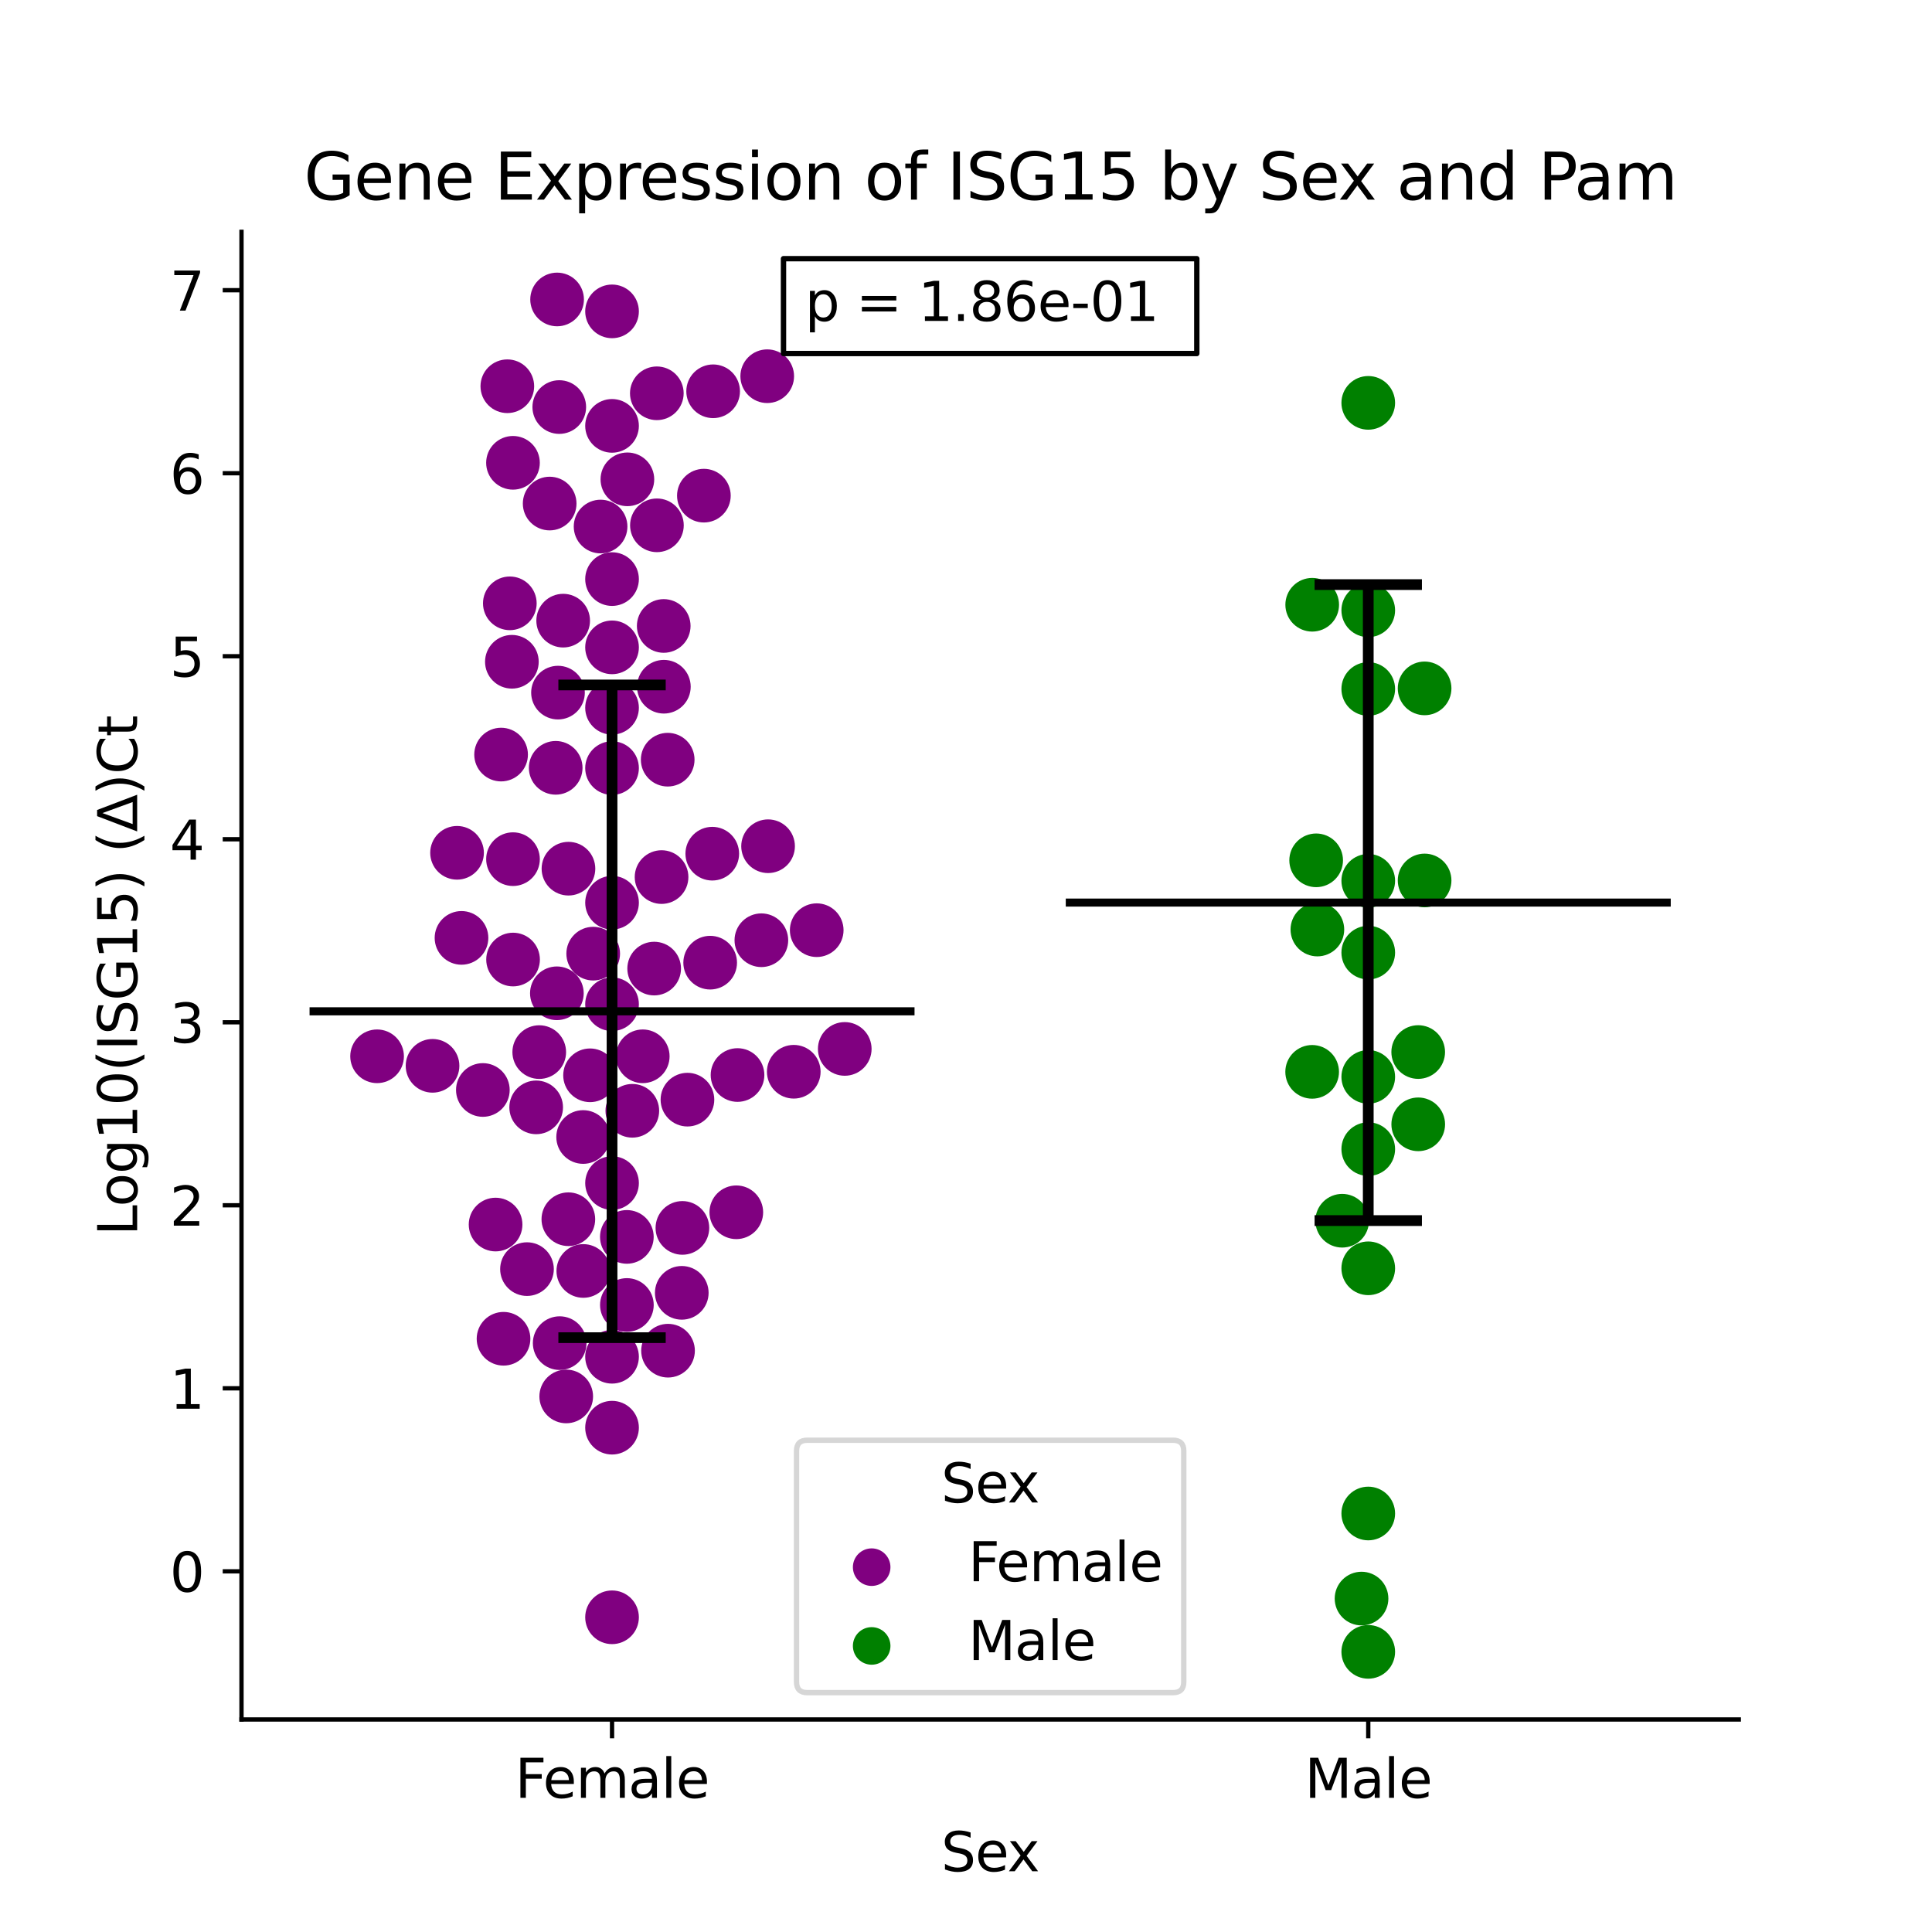 <?xml version="1.0" encoding="utf-8" standalone="no"?>
<!DOCTYPE svg PUBLIC "-//W3C//DTD SVG 1.1//EN"
  "http://www.w3.org/Graphics/SVG/1.1/DTD/svg11.dtd">
<svg xmlns:xlink="http://www.w3.org/1999/xlink" width="360pt" height="360pt" viewBox="0 0 360 360" xmlns="http://www.w3.org/2000/svg" version="1.1">
 <defs>
  <style type="text/css">*{stroke-linejoin: round; stroke-linecap: butt}</style>
 </defs>
 <g id="figure_1">
  <g id="patch_1">
   <path d="M 0 360 
L 360 360 
L 360 0 
L 0 0 
z
" style="fill: #ffffff"/>
  </g>
  <g id="axes_1">
   <g id="patch_2">
    <path d="M 45 320.4 
L 324 320.4 
L 324 43.2 
L 45 43.2 
z
" style="fill: #ffffff"/>
   </g>
   <g id="PathCollection_1">
    <defs>
     <path id="C0_0_5f300815d1" d="M 0 5 
C 1.326 5 2.598 4.473 3.536 3.536 
C 4.473 2.598 5 1.326 5 -0 
C 5 -1.326 4.473 -2.598 3.536 -3.536 
C 2.598 -4.473 1.326 -5 0 -5 
C -1.326 -5 -2.598 -4.473 -3.536 -3.536 
C -4.473 -2.598 -5 -1.326 -5 0 
C -5 1.326 -4.473 2.598 -3.536 3.536 
C -2.598 4.473 -1.326 5 0 5 
z
"/>
    </defs>
    <g clip-path="url(#p15a70c4b6a)">
     <use xlink:href="#C0_0_5f300815d1" x="102.422" y="93.83" style="fill: #800080"/>
    </g>
    <g clip-path="url(#p15a70c4b6a)">
     <use xlink:href="#C0_0_5f300815d1" x="123.675" y="116.638" style="fill: #800080"/>
    </g>
    <g clip-path="url(#p15a70c4b6a)">
     <use xlink:href="#C0_0_5f300815d1" x="122.408" y="97.885" style="fill: #800080"/>
    </g>
    <g clip-path="url(#p15a70c4b6a)">
     <use xlink:href="#C0_0_5f300815d1" x="132.883" y="72.91" style="fill: #800080"/>
    </g>
    <g clip-path="url(#p15a70c4b6a)">
     <use xlink:href="#C0_0_5f300815d1" x="114.045" y="120.625" style="fill: #800080"/>
    </g>
    <g clip-path="url(#p15a70c4b6a)">
     <use xlink:href="#C0_0_5f300815d1" x="123.272" y="163.43" style="fill: #800080"/>
    </g>
    <g clip-path="url(#p15a70c4b6a)">
     <use xlink:href="#C0_0_5f300815d1" x="114.045" y="301.359" style="fill: #800080"/>
    </g>
    <g clip-path="url(#p15a70c4b6a)">
     <use xlink:href="#C0_0_5f300815d1" x="114.045" y="131.887" style="fill: #800080"/>
    </g>
    <g clip-path="url(#p15a70c4b6a)">
     <use xlink:href="#C0_0_5f300815d1" x="111.91" y="98.113" style="fill: #800080"/>
    </g>
    <g clip-path="url(#p15a70c4b6a)">
     <use xlink:href="#C0_0_5f300815d1" x="104.938" y="115.649" style="fill: #800080"/>
    </g>
    <g clip-path="url(#p15a70c4b6a)">
     <use xlink:href="#C0_0_5f300815d1" x="114.045" y="79.354" style="fill: #800080"/>
    </g>
    <g clip-path="url(#p15a70c4b6a)">
     <use xlink:href="#C0_0_5f300815d1" x="114.045" y="252.812" style="fill: #800080"/>
    </g>
    <g clip-path="url(#p15a70c4b6a)">
     <use xlink:href="#C0_0_5f300815d1" x="100.48" y="196.043" style="fill: #800080"/>
    </g>
    <g clip-path="url(#p15a70c4b6a)">
     <use xlink:href="#C0_0_5f300815d1" x="132.722" y="159.071" style="fill: #800080"/>
    </g>
    <g clip-path="url(#p15a70c4b6a)">
     <use xlink:href="#C0_0_5f300815d1" x="85.994" y="174.762" style="fill: #800080"/>
    </g>
    <g clip-path="url(#p15a70c4b6a)">
     <use xlink:href="#C0_0_5f300815d1" x="116.805" y="230.479" style="fill: #800080"/>
    </g>
    <g clip-path="url(#p15a70c4b6a)">
     <use xlink:href="#C0_0_5f300815d1" x="103.807" y="55.8" style="fill: #800080"/>
    </g>
    <g clip-path="url(#p15a70c4b6a)">
     <use xlink:href="#C0_0_5f300815d1" x="94.533" y="71.972" style="fill: #800080"/>
    </g>
    <g clip-path="url(#p15a70c4b6a)">
     <use xlink:href="#C0_0_5f300815d1" x="95.602" y="178.797" style="fill: #800080"/>
    </g>
    <g clip-path="url(#p15a70c4b6a)">
     <use xlink:href="#C0_0_5f300815d1" x="132.331" y="179.379" style="fill: #800080"/>
    </g>
    <g clip-path="url(#p15a70c4b6a)">
     <use xlink:href="#C0_0_5f300815d1" x="105.904" y="227.184" style="fill: #800080"/>
    </g>
    <g clip-path="url(#p15a70c4b6a)">
     <use xlink:href="#C0_0_5f300815d1" x="121.895" y="180.48" style="fill: #800080"/>
    </g>
    <g clip-path="url(#p15a70c4b6a)">
     <use xlink:href="#C0_0_5f300815d1" x="93.825" y="249.459" style="fill: #800080"/>
    </g>
    <g clip-path="url(#p15a70c4b6a)">
     <use xlink:href="#C0_0_5f300815d1" x="131.158" y="92.358" style="fill: #800080"/>
    </g>
    <g clip-path="url(#p15a70c4b6a)">
     <use xlink:href="#C0_0_5f300815d1" x="95.382" y="123.312" style="fill: #800080"/>
    </g>
    <g clip-path="url(#p15a70c4b6a)">
     <use xlink:href="#C0_0_5f300815d1" x="80.598" y="198.601" style="fill: #800080"/>
    </g>
    <g clip-path="url(#p15a70c4b6a)">
     <use xlink:href="#C0_0_5f300815d1" x="147.906" y="199.705" style="fill: #800080"/>
    </g>
    <g clip-path="url(#p15a70c4b6a)">
     <use xlink:href="#C0_0_5f300815d1" x="122.39" y="73.285" style="fill: #800080"/>
    </g>
    <g clip-path="url(#p15a70c4b6a)">
     <use xlink:href="#C0_0_5f300815d1" x="114.045" y="58.02" style="fill: #800080"/>
    </g>
    <g clip-path="url(#p15a70c4b6a)">
     <use xlink:href="#C0_0_5f300815d1" x="95.587" y="86.239" style="fill: #800080"/>
    </g>
    <g clip-path="url(#p15a70c4b6a)">
     <use xlink:href="#C0_0_5f300815d1" x="93.371" y="140.604" style="fill: #800080"/>
    </g>
    <g clip-path="url(#p15a70c4b6a)">
     <use xlink:href="#C0_0_5f300815d1" x="103.974" y="129.06" style="fill: #800080"/>
    </g>
    <g clip-path="url(#p15a70c4b6a)">
     <use xlink:href="#C0_0_5f300815d1" x="108.661" y="211.864" style="fill: #800080"/>
    </g>
    <g clip-path="url(#p15a70c4b6a)">
     <use xlink:href="#C0_0_5f300815d1" x="103.546" y="143.073" style="fill: #800080"/>
    </g>
    <g clip-path="url(#p15a70c4b6a)">
     <use xlink:href="#C0_0_5f300815d1" x="94.999" y="112.422" style="fill: #800080"/>
    </g>
    <g clip-path="url(#p15a70c4b6a)">
     <use xlink:href="#C0_0_5f300815d1" x="123.702" y="127.96" style="fill: #800080"/>
    </g>
    <g clip-path="url(#p15a70c4b6a)">
     <use xlink:href="#C0_0_5f300815d1" x="141.87" y="175.199" style="fill: #800080"/>
    </g>
    <g clip-path="url(#p15a70c4b6a)">
     <use xlink:href="#C0_0_5f300815d1" x="127.156" y="228.803" style="fill: #800080"/>
    </g>
    <g clip-path="url(#p15a70c4b6a)">
     <use xlink:href="#C0_0_5f300815d1" x="143.12" y="157.682" style="fill: #800080"/>
    </g>
    <g clip-path="url(#p15a70c4b6a)">
     <use xlink:href="#C0_0_5f300815d1" x="70.264" y="196.826" style="fill: #800080"/>
    </g>
    <g clip-path="url(#p15a70c4b6a)">
     <use xlink:href="#C0_0_5f300815d1" x="105.924" y="161.865" style="fill: #800080"/>
    </g>
    <g clip-path="url(#p15a70c4b6a)">
     <use xlink:href="#C0_0_5f300815d1" x="85.164" y="158.908" style="fill: #800080"/>
    </g>
    <g clip-path="url(#p15a70c4b6a)">
     <use xlink:href="#C0_0_5f300815d1" x="137.201" y="225.891" style="fill: #800080"/>
    </g>
    <g clip-path="url(#p15a70c4b6a)">
     <use xlink:href="#C0_0_5f300815d1" x="103.766" y="185.085" style="fill: #800080"/>
    </g>
    <g clip-path="url(#p15a70c4b6a)">
     <use xlink:href="#C0_0_5f300815d1" x="124.416" y="141.556" style="fill: #800080"/>
    </g>
    <g clip-path="url(#p15a70c4b6a)">
     <use xlink:href="#C0_0_5f300815d1" x="110.534" y="177.698" style="fill: #800080"/>
    </g>
    <g clip-path="url(#p15a70c4b6a)">
     <use xlink:href="#C0_0_5f300815d1" x="89.974" y="203.102" style="fill: #800080"/>
    </g>
    <g clip-path="url(#p15a70c4b6a)">
     <use xlink:href="#C0_0_5f300815d1" x="104.212" y="75.849" style="fill: #800080"/>
    </g>
    <g clip-path="url(#p15a70c4b6a)">
     <use xlink:href="#C0_0_5f300815d1" x="119.768" y="196.826" style="fill: #800080"/>
    </g>
    <g clip-path="url(#p15a70c4b6a)">
     <use xlink:href="#C0_0_5f300815d1" x="152.184" y="173.326" style="fill: #800080"/>
    </g>
    <g clip-path="url(#p15a70c4b6a)">
     <use xlink:href="#C0_0_5f300815d1" x="92.345" y="228.178" style="fill: #800080"/>
    </g>
    <g clip-path="url(#p15a70c4b6a)">
     <use xlink:href="#C0_0_5f300815d1" x="124.478" y="251.681" style="fill: #800080"/>
    </g>
    <g clip-path="url(#p15a70c4b6a)">
     <use xlink:href="#C0_0_5f300815d1" x="116.905" y="89.317" style="fill: #800080"/>
    </g>
    <g clip-path="url(#p15a70c4b6a)">
     <use xlink:href="#C0_0_5f300815d1" x="142.961" y="70.102" style="fill: #800080"/>
    </g>
    <g clip-path="url(#p15a70c4b6a)">
     <use xlink:href="#C0_0_5f300815d1" x="114.045" y="107.905" style="fill: #800080"/>
    </g>
    <g clip-path="url(#p15a70c4b6a)">
     <use xlink:href="#C0_0_5f300815d1" x="114.045" y="168.203" style="fill: #800080"/>
    </g>
    <g clip-path="url(#p15a70c4b6a)">
     <use xlink:href="#C0_0_5f300815d1" x="157.408" y="195.451" style="fill: #800080"/>
    </g>
    <g clip-path="url(#p15a70c4b6a)">
     <use xlink:href="#C0_0_5f300815d1" x="127.039" y="240.902" style="fill: #800080"/>
    </g>
    <g clip-path="url(#p15a70c4b6a)">
     <use xlink:href="#C0_0_5f300815d1" x="117.824" y="206.98" style="fill: #800080"/>
    </g>
    <g clip-path="url(#p15a70c4b6a)">
     <use xlink:href="#C0_0_5f300815d1" x="114.045" y="187.122" style="fill: #800080"/>
    </g>
    <g clip-path="url(#p15a70c4b6a)">
     <use xlink:href="#C0_0_5f300815d1" x="108.691" y="236.826" style="fill: #800080"/>
    </g>
    <g clip-path="url(#p15a70c4b6a)">
     <use xlink:href="#C0_0_5f300815d1" x="128.095" y="204.903" style="fill: #800080"/>
    </g>
    <g clip-path="url(#p15a70c4b6a)">
     <use xlink:href="#C0_0_5f300815d1" x="114.045" y="266.028" style="fill: #800080"/>
    </g>
    <g clip-path="url(#p15a70c4b6a)">
     <use xlink:href="#C0_0_5f300815d1" x="109.948" y="200.367" style="fill: #800080"/>
    </g>
    <g clip-path="url(#p15a70c4b6a)">
     <use xlink:href="#C0_0_5f300815d1" x="137.426" y="200.316" style="fill: #800080"/>
    </g>
    <g clip-path="url(#p15a70c4b6a)">
     <use xlink:href="#C0_0_5f300815d1" x="114.045" y="143.123" style="fill: #800080"/>
    </g>
    <g clip-path="url(#p15a70c4b6a)">
     <use xlink:href="#C0_0_5f300815d1" x="105.508" y="260.206" style="fill: #800080"/>
    </g>
    <g clip-path="url(#p15a70c4b6a)">
     <use xlink:href="#C0_0_5f300815d1" x="95.59" y="160.092" style="fill: #800080"/>
    </g>
    <g clip-path="url(#p15a70c4b6a)">
     <use xlink:href="#C0_0_5f300815d1" x="98.197" y="236.481" style="fill: #800080"/>
    </g>
    <g clip-path="url(#p15a70c4b6a)">
     <use xlink:href="#C0_0_5f300815d1" x="99.908" y="206.341" style="fill: #800080"/>
    </g>
    <g clip-path="url(#p15a70c4b6a)">
     <use xlink:href="#C0_0_5f300815d1" x="114.045" y="220.449" style="fill: #800080"/>
    </g>
    <g clip-path="url(#p15a70c4b6a)">
     <use xlink:href="#C0_0_5f300815d1" x="104.29" y="250.274" style="fill: #800080"/>
    </g>
    <g clip-path="url(#p15a70c4b6a)">
     <use xlink:href="#C0_0_5f300815d1" x="116.811" y="243.165" style="fill: #800080"/>
    </g>
   </g>
   <g id="PathCollection_2">
    <defs>
     <path id="C1_0_6f88c7e25a" d="M 0 5 
C 1.326 5 2.598 4.473 3.536 3.536 
C 4.473 2.598 5 1.326 5 -0 
C 5 -1.326 4.473 -2.598 3.536 -3.536 
C 2.598 -4.473 1.326 -5 0 -5 
C -1.326 -5 -2.598 -4.473 -3.536 -3.536 
C -4.473 -2.598 -5 -1.326 -5 0 
C -5 1.326 -4.473 2.598 -3.536 3.536 
C -2.598 4.473 -1.326 5 0 5 
z
"/>
    </defs>
    <g clip-path="url(#p15a70c4b6a)">
     <use xlink:href="#C1_0_6f88c7e25a" x="254.955" y="236.33" style="fill: #008000"/>
    </g>
    <g clip-path="url(#p15a70c4b6a)">
     <use xlink:href="#C1_0_6f88c7e25a" x="254.955" y="282.018" style="fill: #008000"/>
    </g>
    <g clip-path="url(#p15a70c4b6a)">
     <use xlink:href="#C1_0_6f88c7e25a" x="254.955" y="75.068" style="fill: #008000"/>
    </g>
    <g clip-path="url(#p15a70c4b6a)">
     <use xlink:href="#C1_0_6f88c7e25a" x="245.247" y="160.31" style="fill: #008000"/>
    </g>
    <g clip-path="url(#p15a70c4b6a)">
     <use xlink:href="#C1_0_6f88c7e25a" x="254.955" y="214.122" style="fill: #008000"/>
    </g>
    <g clip-path="url(#p15a70c4b6a)">
     <use xlink:href="#C1_0_6f88c7e25a" x="254.955" y="128.379" style="fill: #008000"/>
    </g>
    <g clip-path="url(#p15a70c4b6a)">
     <use xlink:href="#C1_0_6f88c7e25a" x="254.955" y="177.506" style="fill: #008000"/>
    </g>
    <g clip-path="url(#p15a70c4b6a)">
     <use xlink:href="#C1_0_6f88c7e25a" x="265.454" y="164.062" style="fill: #008000"/>
    </g>
    <g clip-path="url(#p15a70c4b6a)">
     <use xlink:href="#C1_0_6f88c7e25a" x="244.501" y="199.724" style="fill: #008000"/>
    </g>
    <g clip-path="url(#p15a70c4b6a)">
     <use xlink:href="#C1_0_6f88c7e25a" x="244.511" y="112.687" style="fill: #008000"/>
    </g>
    <g clip-path="url(#p15a70c4b6a)">
     <use xlink:href="#C1_0_6f88c7e25a" x="264.267" y="209.502" style="fill: #008000"/>
    </g>
    <g clip-path="url(#p15a70c4b6a)">
     <use xlink:href="#C1_0_6f88c7e25a" x="250.098" y="227.464" style="fill: #008000"/>
    </g>
    <g clip-path="url(#p15a70c4b6a)">
     <use xlink:href="#C1_0_6f88c7e25a" x="254.955" y="200.661" style="fill: #008000"/>
    </g>
    <g clip-path="url(#p15a70c4b6a)">
     <use xlink:href="#C1_0_6f88c7e25a" x="254.955" y="307.8" style="fill: #008000"/>
    </g>
    <g clip-path="url(#p15a70c4b6a)">
     <use xlink:href="#C1_0_6f88c7e25a" x="254.955" y="164.122" style="fill: #008000"/>
    </g>
    <g clip-path="url(#p15a70c4b6a)">
     <use xlink:href="#C1_0_6f88c7e25a" x="265.454" y="128.271" style="fill: #008000"/>
    </g>
    <g clip-path="url(#p15a70c4b6a)">
     <use xlink:href="#C1_0_6f88c7e25a" x="264.262" y="196.033" style="fill: #008000"/>
    </g>
    <g clip-path="url(#p15a70c4b6a)">
     <use xlink:href="#C1_0_6f88c7e25a" x="254.955" y="113.725" style="fill: #008000"/>
    </g>
    <g clip-path="url(#p15a70c4b6a)">
     <use xlink:href="#C1_0_6f88c7e25a" x="253.702" y="297.871" style="fill: #008000"/>
    </g>
    <g clip-path="url(#p15a70c4b6a)">
     <use xlink:href="#C1_0_6f88c7e25a" x="245.475" y="173.205" style="fill: #008000"/>
    </g>
   </g>
   <g id="PathCollection_3"/>
   <g id="PathCollection_4"/>
   <g id="matplotlib.axis_1">
    <g id="xtick_1">
     <g id="line2d_1">
      <defs>
       <path id="m8dc4b980ef" d="M 0 0 
L 0 3.5 
" style="stroke: #000000; stroke-width: 0.8"/>
      </defs>
      <g>
       <use xlink:href="#m8dc4b980ef" x="114.045" y="320.4" style="stroke: #000000; stroke-width: 0.8"/>
      </g>
     </g>
     <g id="text_1">
      <!-- Female -->
      <g transform="translate(95.968 334.998) scale(0.1 -0.1)">
       <defs>
        <path id="DejaVuSans-46" d="M 628 4666 
L 3309 4666 
L 3309 4134 
L 1259 4134 
L 1259 2759 
L 3109 2759 
L 3109 2228 
L 1259 2228 
L 1259 0 
L 628 0 
L 628 4666 
z
" transform="scale(0.016)"/>
        <path id="DejaVuSans-65" d="M 3597 1894 
L 3597 1613 
L 953 1613 
Q 991 1019 1311 708 
Q 1631 397 2203 397 
Q 2534 397 2845 478 
Q 3156 559 3463 722 
L 3463 178 
Q 3153 47 2828 -22 
Q 2503 -91 2169 -91 
Q 1331 -91 842 396 
Q 353 884 353 1716 
Q 353 2575 817 3079 
Q 1281 3584 2069 3584 
Q 2775 3584 3186 3129 
Q 3597 2675 3597 1894 
z
M 3022 2063 
Q 3016 2534 2758 2815 
Q 2500 3097 2075 3097 
Q 1594 3097 1305 2825 
Q 1016 2553 972 2059 
L 3022 2063 
z
" transform="scale(0.016)"/>
        <path id="DejaVuSans-6d" d="M 3328 2828 
Q 3544 3216 3844 3400 
Q 4144 3584 4550 3584 
Q 5097 3584 5394 3201 
Q 5691 2819 5691 2113 
L 5691 0 
L 5113 0 
L 5113 2094 
Q 5113 2597 4934 2840 
Q 4756 3084 4391 3084 
Q 3944 3084 3684 2787 
Q 3425 2491 3425 1978 
L 3425 0 
L 2847 0 
L 2847 2094 
Q 2847 2600 2669 2842 
Q 2491 3084 2119 3084 
Q 1678 3084 1418 2786 
Q 1159 2488 1159 1978 
L 1159 0 
L 581 0 
L 581 3500 
L 1159 3500 
L 1159 2956 
Q 1356 3278 1631 3431 
Q 1906 3584 2284 3584 
Q 2666 3584 2933 3390 
Q 3200 3197 3328 2828 
z
" transform="scale(0.016)"/>
        <path id="DejaVuSans-61" d="M 2194 1759 
Q 1497 1759 1228 1600 
Q 959 1441 959 1056 
Q 959 750 1161 570 
Q 1363 391 1709 391 
Q 2188 391 2477 730 
Q 2766 1069 2766 1631 
L 2766 1759 
L 2194 1759 
z
M 3341 1997 
L 3341 0 
L 2766 0 
L 2766 531 
Q 2569 213 2275 61 
Q 1981 -91 1556 -91 
Q 1019 -91 701 211 
Q 384 513 384 1019 
Q 384 1609 779 1909 
Q 1175 2209 1959 2209 
L 2766 2209 
L 2766 2266 
Q 2766 2663 2505 2880 
Q 2244 3097 1772 3097 
Q 1472 3097 1187 3025 
Q 903 2953 641 2809 
L 641 3341 
Q 956 3463 1253 3523 
Q 1550 3584 1831 3584 
Q 2591 3584 2966 3190 
Q 3341 2797 3341 1997 
z
" transform="scale(0.016)"/>
        <path id="DejaVuSans-6c" d="M 603 4863 
L 1178 4863 
L 1178 0 
L 603 0 
L 603 4863 
z
" transform="scale(0.016)"/>
       </defs>
       <use xlink:href="#DejaVuSans-46"/>
       <use xlink:href="#DejaVuSans-65" x="52.02"/>
       <use xlink:href="#DejaVuSans-6d" x="113.543"/>
       <use xlink:href="#DejaVuSans-61" x="210.955"/>
       <use xlink:href="#DejaVuSans-6c" x="272.234"/>
       <use xlink:href="#DejaVuSans-65" x="300.018"/>
      </g>
     </g>
    </g>
    <g id="xtick_2">
     <g id="line2d_2">
      <g>
       <use xlink:href="#m8dc4b980ef" x="254.955" y="320.4" style="stroke: #000000; stroke-width: 0.8"/>
      </g>
     </g>
     <g id="text_2">
      <!-- Male -->
      <g transform="translate(243.111 334.998) scale(0.1 -0.1)">
       <defs>
        <path id="DejaVuSans-4d" d="M 628 4666 
L 1569 4666 
L 2759 1491 
L 3956 4666 
L 4897 4666 
L 4897 0 
L 4281 0 
L 4281 4097 
L 3078 897 
L 2444 897 
L 1241 4097 
L 1241 0 
L 628 0 
L 628 4666 
z
" transform="scale(0.016)"/>
       </defs>
       <use xlink:href="#DejaVuSans-4d"/>
       <use xlink:href="#DejaVuSans-61" x="86.279"/>
       <use xlink:href="#DejaVuSans-6c" x="147.559"/>
       <use xlink:href="#DejaVuSans-65" x="175.342"/>
      </g>
     </g>
    </g>
    <g id="text_3">
     <!-- Sex -->
     <g transform="translate(175.377 348.677) scale(0.1 -0.1)">
      <defs>
       <path id="DejaVuSans-53" d="M 3425 4513 
L 3425 3897 
Q 3066 4069 2747 4153 
Q 2428 4238 2131 4238 
Q 1616 4238 1336 4038 
Q 1056 3838 1056 3469 
Q 1056 3159 1242 3001 
Q 1428 2844 1947 2747 
L 2328 2669 
Q 3034 2534 3370 2195 
Q 3706 1856 3706 1288 
Q 3706 609 3251 259 
Q 2797 -91 1919 -91 
Q 1588 -91 1214 -16 
Q 841 59 441 206 
L 441 856 
Q 825 641 1194 531 
Q 1563 422 1919 422 
Q 2459 422 2753 634 
Q 3047 847 3047 1241 
Q 3047 1584 2836 1778 
Q 2625 1972 2144 2069 
L 1759 2144 
Q 1053 2284 737 2584 
Q 422 2884 422 3419 
Q 422 4038 858 4394 
Q 1294 4750 2059 4750 
Q 2388 4750 2728 4690 
Q 3069 4631 3425 4513 
z
" transform="scale(0.016)"/>
       <path id="DejaVuSans-78" d="M 3513 3500 
L 2247 1797 
L 3578 0 
L 2900 0 
L 1881 1375 
L 863 0 
L 184 0 
L 1544 1831 
L 300 3500 
L 978 3500 
L 1906 2253 
L 2834 3500 
L 3513 3500 
z
" transform="scale(0.016)"/>
      </defs>
      <use xlink:href="#DejaVuSans-53"/>
      <use xlink:href="#DejaVuSans-65" x="63.477"/>
      <use xlink:href="#DejaVuSans-78" x="123.25"/>
     </g>
    </g>
   </g>
   <g id="matplotlib.axis_2">
    <g id="ytick_1">
     <g id="line2d_3">
      <defs>
       <path id="m2714a1b925" d="M 0 0 
L -3.5 0 
" style="stroke: #000000; stroke-width: 0.8"/>
      </defs>
      <g>
       <use xlink:href="#m2714a1b925" x="45" y="292.794" style="stroke: #000000; stroke-width: 0.8"/>
      </g>
     </g>
     <g id="text_4">
      <!-- 0 -->
      <g transform="translate(31.637 296.593) scale(0.1 -0.1)">
       <defs>
        <path id="DejaVuSans-30" d="M 2034 4250 
Q 1547 4250 1301 3770 
Q 1056 3291 1056 2328 
Q 1056 1369 1301 889 
Q 1547 409 2034 409 
Q 2525 409 2770 889 
Q 3016 1369 3016 2328 
Q 3016 3291 2770 3770 
Q 2525 4250 2034 4250 
z
M 2034 4750 
Q 2819 4750 3233 4129 
Q 3647 3509 3647 2328 
Q 3647 1150 3233 529 
Q 2819 -91 2034 -91 
Q 1250 -91 836 529 
Q 422 1150 422 2328 
Q 422 3509 836 4129 
Q 1250 4750 2034 4750 
z
" transform="scale(0.016)"/>
       </defs>
       <use xlink:href="#DejaVuSans-30"/>
      </g>
     </g>
    </g>
    <g id="ytick_2">
     <g id="line2d_4">
      <g>
       <use xlink:href="#m2714a1b925" x="45" y="258.691" style="stroke: #000000; stroke-width: 0.8"/>
      </g>
     </g>
     <g id="text_5">
      <!-- 1 -->
      <g transform="translate(31.637 262.491) scale(0.1 -0.1)">
       <defs>
        <path id="DejaVuSans-31" d="M 794 531 
L 1825 531 
L 1825 4091 
L 703 3866 
L 703 4441 
L 1819 4666 
L 2450 4666 
L 2450 531 
L 3481 531 
L 3481 0 
L 794 0 
L 794 531 
z
" transform="scale(0.016)"/>
       </defs>
       <use xlink:href="#DejaVuSans-31"/>
      </g>
     </g>
    </g>
    <g id="ytick_3">
     <g id="line2d_5">
      <g>
       <use xlink:href="#m2714a1b925" x="45" y="224.589" style="stroke: #000000; stroke-width: 0.8"/>
      </g>
     </g>
     <g id="text_6">
      <!-- 2 -->
      <g transform="translate(31.637 228.388) scale(0.1 -0.1)">
       <defs>
        <path id="DejaVuSans-32" d="M 1228 531 
L 3431 531 
L 3431 0 
L 469 0 
L 469 531 
Q 828 903 1448 1529 
Q 2069 2156 2228 2338 
Q 2531 2678 2651 2914 
Q 2772 3150 2772 3378 
Q 2772 3750 2511 3984 
Q 2250 4219 1831 4219 
Q 1534 4219 1204 4116 
Q 875 4013 500 3803 
L 500 4441 
Q 881 4594 1212 4672 
Q 1544 4750 1819 4750 
Q 2544 4750 2975 4387 
Q 3406 4025 3406 3419 
Q 3406 3131 3298 2873 
Q 3191 2616 2906 2266 
Q 2828 2175 2409 1742 
Q 1991 1309 1228 531 
z
" transform="scale(0.016)"/>
       </defs>
       <use xlink:href="#DejaVuSans-32"/>
      </g>
     </g>
    </g>
    <g id="ytick_4">
     <g id="line2d_6">
      <g>
       <use xlink:href="#m2714a1b925" x="45" y="190.487" style="stroke: #000000; stroke-width: 0.8"/>
      </g>
     </g>
     <g id="text_7">
      <!-- 3 -->
      <g transform="translate(31.637 194.286) scale(0.1 -0.1)">
       <defs>
        <path id="DejaVuSans-33" d="M 2597 2516 
Q 3050 2419 3304 2112 
Q 3559 1806 3559 1356 
Q 3559 666 3084 287 
Q 2609 -91 1734 -91 
Q 1441 -91 1130 -33 
Q 819 25 488 141 
L 488 750 
Q 750 597 1062 519 
Q 1375 441 1716 441 
Q 2309 441 2620 675 
Q 2931 909 2931 1356 
Q 2931 1769 2642 2001 
Q 2353 2234 1838 2234 
L 1294 2234 
L 1294 2753 
L 1863 2753 
Q 2328 2753 2575 2939 
Q 2822 3125 2822 3475 
Q 2822 3834 2567 4026 
Q 2313 4219 1838 4219 
Q 1578 4219 1281 4162 
Q 984 4106 628 3988 
L 628 4550 
Q 988 4650 1302 4700 
Q 1616 4750 1894 4750 
Q 2613 4750 3031 4423 
Q 3450 4097 3450 3541 
Q 3450 3153 3228 2886 
Q 3006 2619 2597 2516 
z
" transform="scale(0.016)"/>
       </defs>
       <use xlink:href="#DejaVuSans-33"/>
      </g>
     </g>
    </g>
    <g id="ytick_5">
     <g id="line2d_7">
      <g>
       <use xlink:href="#m2714a1b925" x="45" y="156.385" style="stroke: #000000; stroke-width: 0.8"/>
      </g>
     </g>
     <g id="text_8">
      <!-- 4 -->
      <g transform="translate(31.637 160.184) scale(0.1 -0.1)">
       <defs>
        <path id="DejaVuSans-34" d="M 2419 4116 
L 825 1625 
L 2419 1625 
L 2419 4116 
z
M 2253 4666 
L 3047 4666 
L 3047 1625 
L 3713 1625 
L 3713 1100 
L 3047 1100 
L 3047 0 
L 2419 0 
L 2419 1100 
L 313 1100 
L 313 1709 
L 2253 4666 
z
" transform="scale(0.016)"/>
       </defs>
       <use xlink:href="#DejaVuSans-34"/>
      </g>
     </g>
    </g>
    <g id="ytick_6">
     <g id="line2d_8">
      <g>
       <use xlink:href="#m2714a1b925" x="45" y="122.283" style="stroke: #000000; stroke-width: 0.8"/>
      </g>
     </g>
     <g id="text_9">
      <!-- 5 -->
      <g transform="translate(31.637 126.082) scale(0.1 -0.1)">
       <defs>
        <path id="DejaVuSans-35" d="M 691 4666 
L 3169 4666 
L 3169 4134 
L 1269 4134 
L 1269 2991 
Q 1406 3038 1543 3061 
Q 1681 3084 1819 3084 
Q 2600 3084 3056 2656 
Q 3513 2228 3513 1497 
Q 3513 744 3044 326 
Q 2575 -91 1722 -91 
Q 1428 -91 1123 -41 
Q 819 9 494 109 
L 494 744 
Q 775 591 1075 516 
Q 1375 441 1709 441 
Q 2250 441 2565 725 
Q 2881 1009 2881 1497 
Q 2881 1984 2565 2268 
Q 2250 2553 1709 2553 
Q 1456 2553 1204 2497 
Q 953 2441 691 2322 
L 691 4666 
z
" transform="scale(0.016)"/>
       </defs>
       <use xlink:href="#DejaVuSans-35"/>
      </g>
     </g>
    </g>
    <g id="ytick_7">
     <g id="line2d_9">
      <g>
       <use xlink:href="#m2714a1b925" x="45" y="88.18" style="stroke: #000000; stroke-width: 0.8"/>
      </g>
     </g>
     <g id="text_10">
      <!-- 6 -->
      <g transform="translate(31.637 91.98) scale(0.1 -0.1)">
       <defs>
        <path id="DejaVuSans-36" d="M 2113 2584 
Q 1688 2584 1439 2293 
Q 1191 2003 1191 1497 
Q 1191 994 1439 701 
Q 1688 409 2113 409 
Q 2538 409 2786 701 
Q 3034 994 3034 1497 
Q 3034 2003 2786 2293 
Q 2538 2584 2113 2584 
z
M 3366 4563 
L 3366 3988 
Q 3128 4100 2886 4159 
Q 2644 4219 2406 4219 
Q 1781 4219 1451 3797 
Q 1122 3375 1075 2522 
Q 1259 2794 1537 2939 
Q 1816 3084 2150 3084 
Q 2853 3084 3261 2657 
Q 3669 2231 3669 1497 
Q 3669 778 3244 343 
Q 2819 -91 2113 -91 
Q 1303 -91 875 529 
Q 447 1150 447 2328 
Q 447 3434 972 4092 
Q 1497 4750 2381 4750 
Q 2619 4750 2861 4703 
Q 3103 4656 3366 4563 
z
" transform="scale(0.016)"/>
       </defs>
       <use xlink:href="#DejaVuSans-36"/>
      </g>
     </g>
    </g>
    <g id="ytick_8">
     <g id="line2d_10">
      <g>
       <use xlink:href="#m2714a1b925" x="45" y="54.078" style="stroke: #000000; stroke-width: 0.8"/>
      </g>
     </g>
     <g id="text_11">
      <!-- 7 -->
      <g transform="translate(31.637 57.877) scale(0.1 -0.1)">
       <defs>
        <path id="DejaVuSans-37" d="M 525 4666 
L 3525 4666 
L 3525 4397 
L 1831 0 
L 1172 0 
L 2766 4134 
L 525 4134 
L 525 4666 
z
" transform="scale(0.016)"/>
       </defs>
       <use xlink:href="#DejaVuSans-37"/>
      </g>
     </g>
    </g>
    <g id="text_12">
     <!-- Log10(ISG15) (Δ)Ct -->
     <g transform="translate(25.558 230.245) rotate(-90) scale(0.1 -0.1)">
      <defs>
       <path id="DejaVuSans-4c" d="M 628 4666 
L 1259 4666 
L 1259 531 
L 3531 531 
L 3531 0 
L 628 0 
L 628 4666 
z
" transform="scale(0.016)"/>
       <path id="DejaVuSans-6f" d="M 1959 3097 
Q 1497 3097 1228 2736 
Q 959 2375 959 1747 
Q 959 1119 1226 758 
Q 1494 397 1959 397 
Q 2419 397 2687 759 
Q 2956 1122 2956 1747 
Q 2956 2369 2687 2733 
Q 2419 3097 1959 3097 
z
M 1959 3584 
Q 2709 3584 3137 3096 
Q 3566 2609 3566 1747 
Q 3566 888 3137 398 
Q 2709 -91 1959 -91 
Q 1206 -91 779 398 
Q 353 888 353 1747 
Q 353 2609 779 3096 
Q 1206 3584 1959 3584 
z
" transform="scale(0.016)"/>
       <path id="DejaVuSans-67" d="M 2906 1791 
Q 2906 2416 2648 2759 
Q 2391 3103 1925 3103 
Q 1463 3103 1205 2759 
Q 947 2416 947 1791 
Q 947 1169 1205 825 
Q 1463 481 1925 481 
Q 2391 481 2648 825 
Q 2906 1169 2906 1791 
z
M 3481 434 
Q 3481 -459 3084 -895 
Q 2688 -1331 1869 -1331 
Q 1566 -1331 1297 -1286 
Q 1028 -1241 775 -1147 
L 775 -588 
Q 1028 -725 1275 -790 
Q 1522 -856 1778 -856 
Q 2344 -856 2625 -561 
Q 2906 -266 2906 331 
L 2906 616 
Q 2728 306 2450 153 
Q 2172 0 1784 0 
Q 1141 0 747 490 
Q 353 981 353 1791 
Q 353 2603 747 3093 
Q 1141 3584 1784 3584 
Q 2172 3584 2450 3431 
Q 2728 3278 2906 2969 
L 2906 3500 
L 3481 3500 
L 3481 434 
z
" transform="scale(0.016)"/>
       <path id="DejaVuSans-28" d="M 1984 4856 
Q 1566 4138 1362 3434 
Q 1159 2731 1159 2009 
Q 1159 1288 1364 580 
Q 1569 -128 1984 -844 
L 1484 -844 
Q 1016 -109 783 600 
Q 550 1309 550 2009 
Q 550 2706 781 3412 
Q 1013 4119 1484 4856 
L 1984 4856 
z
" transform="scale(0.016)"/>
       <path id="DejaVuSans-49" d="M 628 4666 
L 1259 4666 
L 1259 0 
L 628 0 
L 628 4666 
z
" transform="scale(0.016)"/>
       <path id="DejaVuSans-47" d="M 3809 666 
L 3809 1919 
L 2778 1919 
L 2778 2438 
L 4434 2438 
L 4434 434 
Q 4069 175 3628 42 
Q 3188 -91 2688 -91 
Q 1594 -91 976 548 
Q 359 1188 359 2328 
Q 359 3472 976 4111 
Q 1594 4750 2688 4750 
Q 3144 4750 3555 4637 
Q 3966 4525 4313 4306 
L 4313 3634 
Q 3963 3931 3569 4081 
Q 3175 4231 2741 4231 
Q 1884 4231 1454 3753 
Q 1025 3275 1025 2328 
Q 1025 1384 1454 906 
Q 1884 428 2741 428 
Q 3075 428 3337 486 
Q 3600 544 3809 666 
z
" transform="scale(0.016)"/>
       <path id="DejaVuSans-29" d="M 513 4856 
L 1013 4856 
Q 1481 4119 1714 3412 
Q 1947 2706 1947 2009 
Q 1947 1309 1714 600 
Q 1481 -109 1013 -844 
L 513 -844 
Q 928 -128 1133 580 
Q 1338 1288 1338 2009 
Q 1338 2731 1133 3434 
Q 928 4138 513 4856 
z
" transform="scale(0.016)"/>
       <path id="DejaVuSans-20" transform="scale(0.016)"/>
       <path id="DejaVuSans-394" d="M 2188 4044 
L 906 525 
L 3472 525 
L 2188 4044 
z
M 50 0 
L 1831 4666 
L 2547 4666 
L 4325 0 
L 50 0 
z
" transform="scale(0.016)"/>
       <path id="DejaVuSans-43" d="M 4122 4306 
L 4122 3641 
Q 3803 3938 3442 4084 
Q 3081 4231 2675 4231 
Q 1875 4231 1450 3742 
Q 1025 3253 1025 2328 
Q 1025 1406 1450 917 
Q 1875 428 2675 428 
Q 3081 428 3442 575 
Q 3803 722 4122 1019 
L 4122 359 
Q 3791 134 3420 21 
Q 3050 -91 2638 -91 
Q 1578 -91 968 557 
Q 359 1206 359 2328 
Q 359 3453 968 4101 
Q 1578 4750 2638 4750 
Q 3056 4750 3426 4639 
Q 3797 4528 4122 4306 
z
" transform="scale(0.016)"/>
       <path id="DejaVuSans-74" d="M 1172 4494 
L 1172 3500 
L 2356 3500 
L 2356 3053 
L 1172 3053 
L 1172 1153 
Q 1172 725 1289 603 
Q 1406 481 1766 481 
L 2356 481 
L 2356 0 
L 1766 0 
Q 1100 0 847 248 
Q 594 497 594 1153 
L 594 3053 
L 172 3053 
L 172 3500 
L 594 3500 
L 594 4494 
L 1172 4494 
z
" transform="scale(0.016)"/>
      </defs>
      <use xlink:href="#DejaVuSans-4c"/>
      <use xlink:href="#DejaVuSans-6f" x="53.963"/>
      <use xlink:href="#DejaVuSans-67" x="115.145"/>
      <use xlink:href="#DejaVuSans-31" x="178.621"/>
      <use xlink:href="#DejaVuSans-30" x="242.244"/>
      <use xlink:href="#DejaVuSans-28" x="305.867"/>
      <use xlink:href="#DejaVuSans-49" x="344.881"/>
      <use xlink:href="#DejaVuSans-53" x="374.373"/>
      <use xlink:href="#DejaVuSans-47" x="437.85"/>
      <use xlink:href="#DejaVuSans-31" x="515.34"/>
      <use xlink:href="#DejaVuSans-35" x="578.963"/>
      <use xlink:href="#DejaVuSans-29" x="642.586"/>
      <use xlink:href="#DejaVuSans-20" x="681.6"/>
      <use xlink:href="#DejaVuSans-28" x="713.387"/>
      <use xlink:href="#DejaVuSans-394" x="752.4"/>
      <use xlink:href="#DejaVuSans-29" x="820.809"/>
      <use xlink:href="#DejaVuSans-43" x="859.822"/>
      <use xlink:href="#DejaVuSans-74" x="929.646"/>
     </g>
    </g>
   </g>
   <g id="LineCollection_1">
    <path d="M 114.045 249.255 
L 114.045 127.631 
" clip-path="url(#p15a70c4b6a)" style="fill: none; stroke: #000000; stroke-width: 2"/>
   </g>
   <g id="line2d_11">
    <defs>
     <path id="mf30404c8f8" d="M 10 0 
L -10 -0 
" style="stroke: #000000; stroke-width: 2"/>
    </defs>
    <g clip-path="url(#p15a70c4b6a)">
     <use xlink:href="#mf30404c8f8" x="114.045" y="249.255" style="stroke: #000000; stroke-width: 2"/>
    </g>
   </g>
   <g id="line2d_12">
    <g clip-path="url(#p15a70c4b6a)">
     <use xlink:href="#mf30404c8f8" x="114.045" y="127.631" style="stroke: #000000; stroke-width: 2"/>
    </g>
   </g>
   <g id="LineCollection_2">
    <path d="M 254.955 227.439 
L 254.955 108.93 
" clip-path="url(#p15a70c4b6a)" style="fill: none; stroke: #000000; stroke-width: 2"/>
   </g>
   <g id="line2d_13">
    <g clip-path="url(#p15a70c4b6a)">
     <use xlink:href="#mf30404c8f8" x="254.955" y="227.439" style="stroke: #000000; stroke-width: 2"/>
    </g>
   </g>
   <g id="line2d_14">
    <g clip-path="url(#p15a70c4b6a)">
     <use xlink:href="#mf30404c8f8" x="254.955" y="108.93" style="stroke: #000000; stroke-width: 2"/>
    </g>
   </g>
   <g id="LineCollection_3">
    <path d="M 57.682 188.443 
L 170.409 188.443 
" clip-path="url(#p15a70c4b6a)" style="fill: none; stroke: #000000; stroke-width: 1.5"/>
   </g>
   <g id="LineCollection_4">
    <path d="M 198.591 168.184 
L 311.318 168.184 
" clip-path="url(#p15a70c4b6a)" style="fill: none; stroke: #000000; stroke-width: 1.5"/>
   </g>
   <g id="patch_3">
    <path d="M 45 320.4 
L 45 43.2 
" style="fill: none; stroke: #000000; stroke-width: 0.8; stroke-linejoin: miter; stroke-linecap: square"/>
   </g>
   <g id="patch_4">
    <path d="M 45 320.4 
L 324 320.4 
" style="fill: none; stroke: #000000; stroke-width: 0.8; stroke-linejoin: miter; stroke-linecap: square"/>
   </g>
   <g id="text_13">
    <!-- Gene Expression of ISG15 by Sex and Pam -->
    <g transform="translate(56.638 37.2) scale(0.12 -0.12)">
     <defs>
      <path id="DejaVuSans-6e" d="M 3513 2113 
L 3513 0 
L 2938 0 
L 2938 2094 
Q 2938 2591 2744 2837 
Q 2550 3084 2163 3084 
Q 1697 3084 1428 2787 
Q 1159 2491 1159 1978 
L 1159 0 
L 581 0 
L 581 3500 
L 1159 3500 
L 1159 2956 
Q 1366 3272 1645 3428 
Q 1925 3584 2291 3584 
Q 2894 3584 3203 3211 
Q 3513 2838 3513 2113 
z
" transform="scale(0.016)"/>
      <path id="DejaVuSans-45" d="M 628 4666 
L 3578 4666 
L 3578 4134 
L 1259 4134 
L 1259 2753 
L 3481 2753 
L 3481 2222 
L 1259 2222 
L 1259 531 
L 3634 531 
L 3634 0 
L 628 0 
L 628 4666 
z
" transform="scale(0.016)"/>
      <path id="DejaVuSans-70" d="M 1159 525 
L 1159 -1331 
L 581 -1331 
L 581 3500 
L 1159 3500 
L 1159 2969 
Q 1341 3281 1617 3432 
Q 1894 3584 2278 3584 
Q 2916 3584 3314 3078 
Q 3713 2572 3713 1747 
Q 3713 922 3314 415 
Q 2916 -91 2278 -91 
Q 1894 -91 1617 61 
Q 1341 213 1159 525 
z
M 3116 1747 
Q 3116 2381 2855 2742 
Q 2594 3103 2138 3103 
Q 1681 3103 1420 2742 
Q 1159 2381 1159 1747 
Q 1159 1113 1420 752 
Q 1681 391 2138 391 
Q 2594 391 2855 752 
Q 3116 1113 3116 1747 
z
" transform="scale(0.016)"/>
      <path id="DejaVuSans-72" d="M 2631 2963 
Q 2534 3019 2420 3045 
Q 2306 3072 2169 3072 
Q 1681 3072 1420 2755 
Q 1159 2438 1159 1844 
L 1159 0 
L 581 0 
L 581 3500 
L 1159 3500 
L 1159 2956 
Q 1341 3275 1631 3429 
Q 1922 3584 2338 3584 
Q 2397 3584 2469 3576 
Q 2541 3569 2628 3553 
L 2631 2963 
z
" transform="scale(0.016)"/>
      <path id="DejaVuSans-73" d="M 2834 3397 
L 2834 2853 
Q 2591 2978 2328 3040 
Q 2066 3103 1784 3103 
Q 1356 3103 1142 2972 
Q 928 2841 928 2578 
Q 928 2378 1081 2264 
Q 1234 2150 1697 2047 
L 1894 2003 
Q 2506 1872 2764 1633 
Q 3022 1394 3022 966 
Q 3022 478 2636 193 
Q 2250 -91 1575 -91 
Q 1294 -91 989 -36 
Q 684 19 347 128 
L 347 722 
Q 666 556 975 473 
Q 1284 391 1588 391 
Q 1994 391 2212 530 
Q 2431 669 2431 922 
Q 2431 1156 2273 1281 
Q 2116 1406 1581 1522 
L 1381 1569 
Q 847 1681 609 1914 
Q 372 2147 372 2553 
Q 372 3047 722 3315 
Q 1072 3584 1716 3584 
Q 2034 3584 2315 3537 
Q 2597 3491 2834 3397 
z
" transform="scale(0.016)"/>
      <path id="DejaVuSans-69" d="M 603 3500 
L 1178 3500 
L 1178 0 
L 603 0 
L 603 3500 
z
M 603 4863 
L 1178 4863 
L 1178 4134 
L 603 4134 
L 603 4863 
z
" transform="scale(0.016)"/>
      <path id="DejaVuSans-66" d="M 2375 4863 
L 2375 4384 
L 1825 4384 
Q 1516 4384 1395 4259 
Q 1275 4134 1275 3809 
L 1275 3500 
L 2222 3500 
L 2222 3053 
L 1275 3053 
L 1275 0 
L 697 0 
L 697 3053 
L 147 3053 
L 147 3500 
L 697 3500 
L 697 3744 
Q 697 4328 969 4595 
Q 1241 4863 1831 4863 
L 2375 4863 
z
" transform="scale(0.016)"/>
      <path id="DejaVuSans-62" d="M 3116 1747 
Q 3116 2381 2855 2742 
Q 2594 3103 2138 3103 
Q 1681 3103 1420 2742 
Q 1159 2381 1159 1747 
Q 1159 1113 1420 752 
Q 1681 391 2138 391 
Q 2594 391 2855 752 
Q 3116 1113 3116 1747 
z
M 1159 2969 
Q 1341 3281 1617 3432 
Q 1894 3584 2278 3584 
Q 2916 3584 3314 3078 
Q 3713 2572 3713 1747 
Q 3713 922 3314 415 
Q 2916 -91 2278 -91 
Q 1894 -91 1617 61 
Q 1341 213 1159 525 
L 1159 0 
L 581 0 
L 581 4863 
L 1159 4863 
L 1159 2969 
z
" transform="scale(0.016)"/>
      <path id="DejaVuSans-79" d="M 2059 -325 
Q 1816 -950 1584 -1140 
Q 1353 -1331 966 -1331 
L 506 -1331 
L 506 -850 
L 844 -850 
Q 1081 -850 1212 -737 
Q 1344 -625 1503 -206 
L 1606 56 
L 191 3500 
L 800 3500 
L 1894 763 
L 2988 3500 
L 3597 3500 
L 2059 -325 
z
" transform="scale(0.016)"/>
      <path id="DejaVuSans-64" d="M 2906 2969 
L 2906 4863 
L 3481 4863 
L 3481 0 
L 2906 0 
L 2906 525 
Q 2725 213 2448 61 
Q 2172 -91 1784 -91 
Q 1150 -91 751 415 
Q 353 922 353 1747 
Q 353 2572 751 3078 
Q 1150 3584 1784 3584 
Q 2172 3584 2448 3432 
Q 2725 3281 2906 2969 
z
M 947 1747 
Q 947 1113 1208 752 
Q 1469 391 1925 391 
Q 2381 391 2643 752 
Q 2906 1113 2906 1747 
Q 2906 2381 2643 2742 
Q 2381 3103 1925 3103 
Q 1469 3103 1208 2742 
Q 947 2381 947 1747 
z
" transform="scale(0.016)"/>
      <path id="DejaVuSans-50" d="M 1259 4147 
L 1259 2394 
L 2053 2394 
Q 2494 2394 2734 2622 
Q 2975 2850 2975 3272 
Q 2975 3691 2734 3919 
Q 2494 4147 2053 4147 
L 1259 4147 
z
M 628 4666 
L 2053 4666 
Q 2838 4666 3239 4311 
Q 3641 3956 3641 3272 
Q 3641 2581 3239 2228 
Q 2838 1875 2053 1875 
L 1259 1875 
L 1259 0 
L 628 0 
L 628 4666 
z
" transform="scale(0.016)"/>
     </defs>
     <use xlink:href="#DejaVuSans-47"/>
     <use xlink:href="#DejaVuSans-65" x="77.49"/>
     <use xlink:href="#DejaVuSans-6e" x="139.014"/>
     <use xlink:href="#DejaVuSans-65" x="202.393"/>
     <use xlink:href="#DejaVuSans-20" x="263.916"/>
     <use xlink:href="#DejaVuSans-45" x="295.703"/>
     <use xlink:href="#DejaVuSans-78" x="358.887"/>
     <use xlink:href="#DejaVuSans-70" x="418.066"/>
     <use xlink:href="#DejaVuSans-72" x="481.543"/>
     <use xlink:href="#DejaVuSans-65" x="520.406"/>
     <use xlink:href="#DejaVuSans-73" x="581.93"/>
     <use xlink:href="#DejaVuSans-73" x="634.029"/>
     <use xlink:href="#DejaVuSans-69" x="686.129"/>
     <use xlink:href="#DejaVuSans-6f" x="713.912"/>
     <use xlink:href="#DejaVuSans-6e" x="775.094"/>
     <use xlink:href="#DejaVuSans-20" x="838.473"/>
     <use xlink:href="#DejaVuSans-6f" x="870.26"/>
     <use xlink:href="#DejaVuSans-66" x="931.441"/>
     <use xlink:href="#DejaVuSans-20" x="966.646"/>
     <use xlink:href="#DejaVuSans-49" x="998.434"/>
     <use xlink:href="#DejaVuSans-53" x="1027.926"/>
     <use xlink:href="#DejaVuSans-47" x="1091.402"/>
     <use xlink:href="#DejaVuSans-31" x="1168.893"/>
     <use xlink:href="#DejaVuSans-35" x="1232.516"/>
     <use xlink:href="#DejaVuSans-20" x="1296.139"/>
     <use xlink:href="#DejaVuSans-62" x="1327.926"/>
     <use xlink:href="#DejaVuSans-79" x="1391.402"/>
     <use xlink:href="#DejaVuSans-20" x="1450.582"/>
     <use xlink:href="#DejaVuSans-53" x="1482.369"/>
     <use xlink:href="#DejaVuSans-65" x="1545.846"/>
     <use xlink:href="#DejaVuSans-78" x="1605.619"/>
     <use xlink:href="#DejaVuSans-20" x="1664.799"/>
     <use xlink:href="#DejaVuSans-61" x="1696.586"/>
     <use xlink:href="#DejaVuSans-6e" x="1757.865"/>
     <use xlink:href="#DejaVuSans-64" x="1821.244"/>
     <use xlink:href="#DejaVuSans-20" x="1884.721"/>
     <use xlink:href="#DejaVuSans-50" x="1916.508"/>
     <use xlink:href="#DejaVuSans-61" x="1972.311"/>
     <use xlink:href="#DejaVuSans-6d" x="2033.59"/>
    </g>
   </g>
   <g id="patch_5">
    <path d="M 145.993 65.878 
L 223.007 65.878 
L 223.007 48.2 
L 145.993 48.2 
z
" style="fill: #ffffff; stroke: #000000; stroke-linejoin: miter"/>
   </g>
   <g id="text_14">
    <!-- p = 1.86e-01  -->
    <g transform="translate(149.993 59.798) scale(0.1 -0.1)">
     <defs>
      <path id="DejaVuSans-3d" d="M 678 2906 
L 4684 2906 
L 4684 2381 
L 678 2381 
L 678 2906 
z
M 678 1631 
L 4684 1631 
L 4684 1100 
L 678 1100 
L 678 1631 
z
" transform="scale(0.016)"/>
      <path id="DejaVuSans-2e" d="M 684 794 
L 1344 794 
L 1344 0 
L 684 0 
L 684 794 
z
" transform="scale(0.016)"/>
      <path id="DejaVuSans-38" d="M 2034 2216 
Q 1584 2216 1326 1975 
Q 1069 1734 1069 1313 
Q 1069 891 1326 650 
Q 1584 409 2034 409 
Q 2484 409 2743 651 
Q 3003 894 3003 1313 
Q 3003 1734 2745 1975 
Q 2488 2216 2034 2216 
z
M 1403 2484 
Q 997 2584 770 2862 
Q 544 3141 544 3541 
Q 544 4100 942 4425 
Q 1341 4750 2034 4750 
Q 2731 4750 3128 4425 
Q 3525 4100 3525 3541 
Q 3525 3141 3298 2862 
Q 3072 2584 2669 2484 
Q 3125 2378 3379 2068 
Q 3634 1759 3634 1313 
Q 3634 634 3220 271 
Q 2806 -91 2034 -91 
Q 1263 -91 848 271 
Q 434 634 434 1313 
Q 434 1759 690 2068 
Q 947 2378 1403 2484 
z
M 1172 3481 
Q 1172 3119 1398 2916 
Q 1625 2713 2034 2713 
Q 2441 2713 2670 2916 
Q 2900 3119 2900 3481 
Q 2900 3844 2670 4047 
Q 2441 4250 2034 4250 
Q 1625 4250 1398 4047 
Q 1172 3844 1172 3481 
z
" transform="scale(0.016)"/>
      <path id="DejaVuSans-2d" d="M 313 2009 
L 1997 2009 
L 1997 1497 
L 313 1497 
L 313 2009 
z
" transform="scale(0.016)"/>
     </defs>
     <use xlink:href="#DejaVuSans-70"/>
     <use xlink:href="#DejaVuSans-20" x="63.477"/>
     <use xlink:href="#DejaVuSans-3d" x="95.264"/>
     <use xlink:href="#DejaVuSans-20" x="179.053"/>
     <use xlink:href="#DejaVuSans-31" x="210.84"/>
     <use xlink:href="#DejaVuSans-2e" x="274.463"/>
     <use xlink:href="#DejaVuSans-38" x="306.25"/>
     <use xlink:href="#DejaVuSans-36" x="369.873"/>
     <use xlink:href="#DejaVuSans-65" x="433.496"/>
     <use xlink:href="#DejaVuSans-2d" x="495.02"/>
     <use xlink:href="#DejaVuSans-30" x="531.104"/>
     <use xlink:href="#DejaVuSans-31" x="594.727"/>
     <use xlink:href="#DejaVuSans-20" x="658.35"/>
    </g>
   </g>
   <g id="legend_1">
    <g id="patch_6">
     <path d="M 150.423 315.4 
L 218.577 315.4 
Q 220.577 315.4 220.577 313.4 
L 220.577 270.366 
Q 220.577 268.366 218.577 268.366 
L 150.423 268.366 
Q 148.423 268.366 148.423 270.366 
L 148.423 313.4 
Q 148.423 315.4 150.423 315.4 
z
" style="fill: #ffffff; opacity: 0.8; stroke: #cccccc; stroke-linejoin: miter"/>
    </g>
    <g id="text_15">
     <!-- Sex -->
     <g transform="translate(175.377 279.964) scale(0.1 -0.1)">
      <use xlink:href="#DejaVuSans-53"/>
      <use xlink:href="#DejaVuSans-65" x="63.477"/>
      <use xlink:href="#DejaVuSans-78" x="123.25"/>
     </g>
    </g>
    <g id="PathCollection_5">
     <defs>
      <path id="mfbeeed1100" d="M 0 3 
C 0.796 3 1.559 2.684 2.121 2.121 
C 2.684 1.559 3 0.796 3 0 
C 3 -0.796 2.684 -1.559 2.121 -2.121 
C 1.559 -2.684 0.796 -3 0 -3 
C -0.796 -3 -1.559 -2.684 -2.121 -2.121 
C -2.684 -1.559 -3 -0.796 -3 0 
C -3 0.796 -2.684 1.559 -2.121 2.121 
C -1.559 2.684 -0.796 3 0 3 
z
" style="stroke: #800080"/>
     </defs>
     <g>
      <use xlink:href="#mfbeeed1100" x="162.423" y="292.017" style="fill: #800080; stroke: #800080"/>
     </g>
    </g>
    <g id="text_16">
     <!-- Female -->
     <g transform="translate(180.423 294.642) scale(0.1 -0.1)">
      <use xlink:href="#DejaVuSans-46"/>
      <use xlink:href="#DejaVuSans-65" x="52.02"/>
      <use xlink:href="#DejaVuSans-6d" x="113.543"/>
      <use xlink:href="#DejaVuSans-61" x="210.955"/>
      <use xlink:href="#DejaVuSans-6c" x="272.234"/>
      <use xlink:href="#DejaVuSans-65" x="300.018"/>
     </g>
    </g>
    <g id="PathCollection_6">
     <defs>
      <path id="mcc5ae58ddf" d="M 0 3 
C 0.796 3 1.559 2.684 2.121 2.121 
C 2.684 1.559 3 0.796 3 0 
C 3 -0.796 2.684 -1.559 2.121 -2.121 
C 1.559 -2.684 0.796 -3 0 -3 
C -0.796 -3 -1.559 -2.684 -2.121 -2.121 
C -2.684 -1.559 -3 -0.796 -3 0 
C -3 0.796 -2.684 1.559 -2.121 2.121 
C -1.559 2.684 -0.796 3 0 3 
z
" style="stroke: #008000"/>
     </defs>
     <g>
      <use xlink:href="#mcc5ae58ddf" x="162.423" y="306.695" style="fill: #008000; stroke: #008000"/>
     </g>
    </g>
    <g id="text_17">
     <!-- Male -->
     <g transform="translate(180.423 309.32) scale(0.1 -0.1)">
      <use xlink:href="#DejaVuSans-4d"/>
      <use xlink:href="#DejaVuSans-61" x="86.279"/>
      <use xlink:href="#DejaVuSans-6c" x="147.559"/>
      <use xlink:href="#DejaVuSans-65" x="175.342"/>
     </g>
    </g>
   </g>
  </g>
 </g>
 <defs>
  <clipPath id="p15a70c4b6a">
   <rect x="45" y="43.2" width="279" height="277.2"/>
  </clipPath>
 </defs>
</svg>
